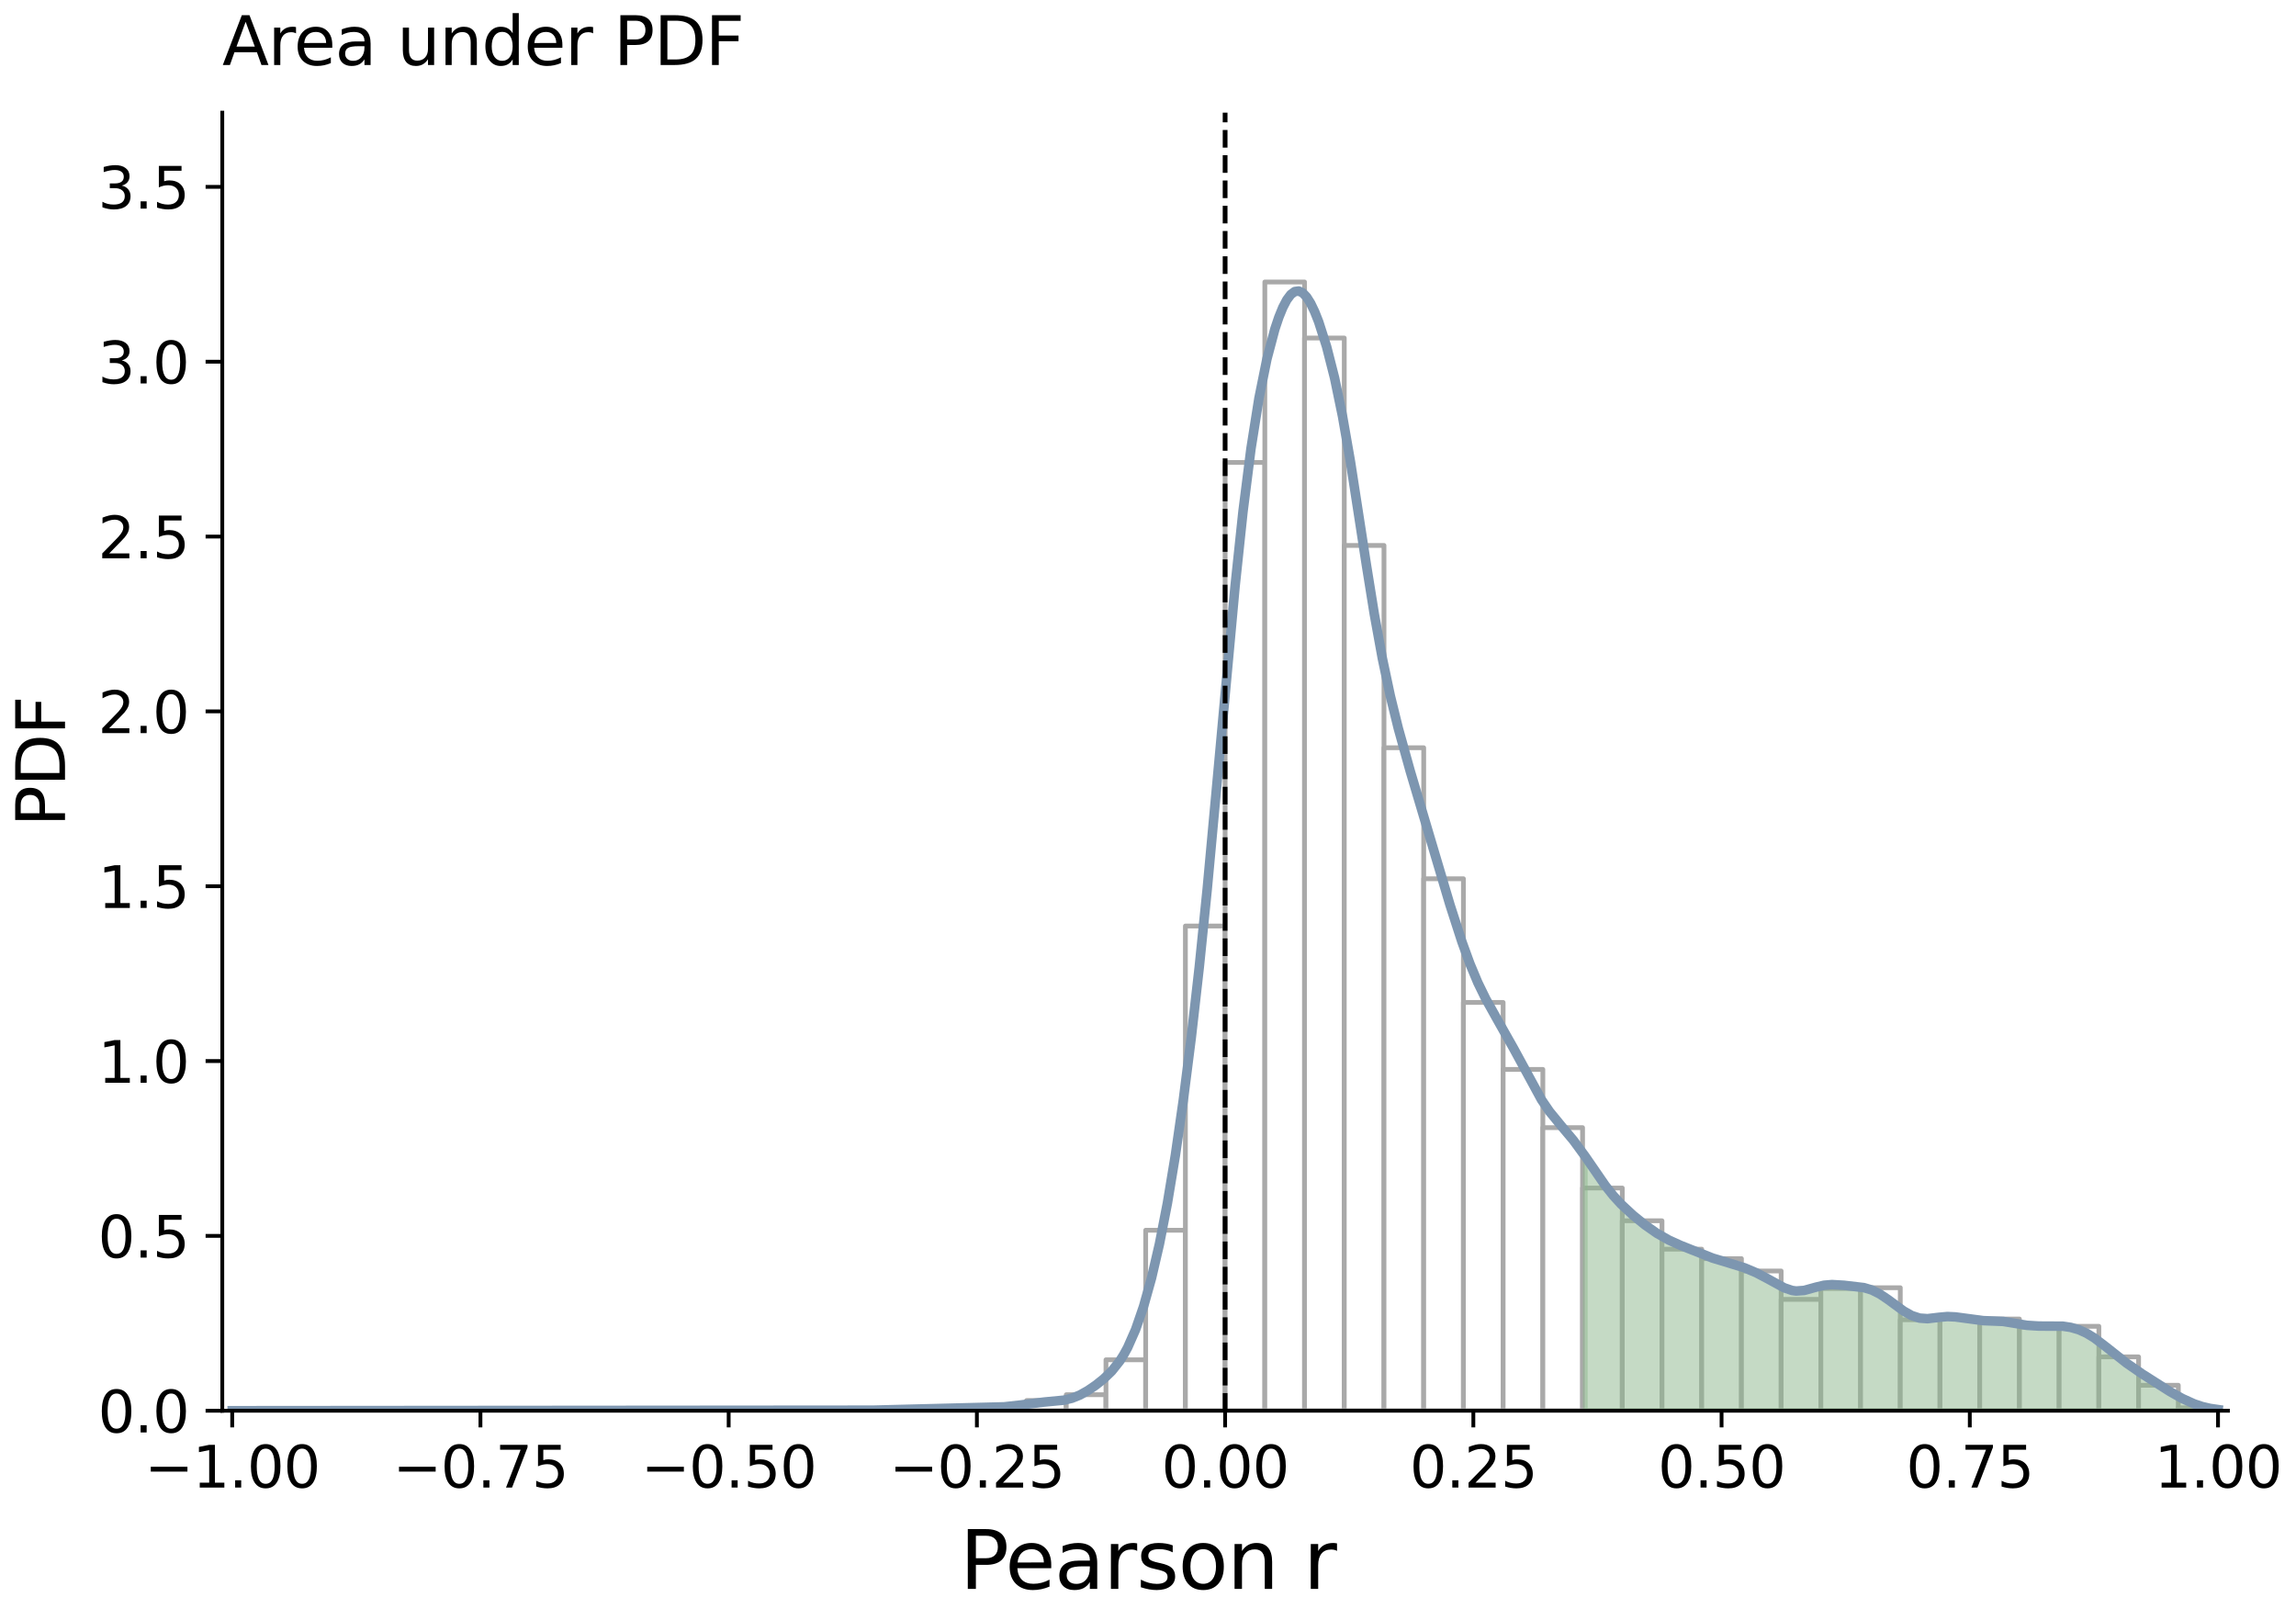 <?xml version="1.0" encoding="utf-8" standalone="no"?>
<!DOCTYPE svg PUBLIC "-//W3C//DTD SVG 1.1//EN"
  "http://www.w3.org/Graphics/SVG/1.1/DTD/svg11.dtd">
<svg xmlns:xlink="http://www.w3.org/1999/xlink" width="481.68pt" height="339.84pt" viewBox="0 0 481.68 339.84" xmlns="http://www.w3.org/2000/svg" version="1.1">
 <defs>
  <style type="text/css">*{stroke-linejoin: round; stroke-linecap: butt}</style>
 </defs>
 <g id="figure_1">
  <g id="patch_1">
   <path d="M 0 339.84 
L 481.68 339.84 
L 481.68 0 
L 0 0 
z
" style="fill: #ffffff"/>
  </g>
  <g id="axes_1">
   <g id="patch_2">
    <path d="M 46.633 295.966 
L 467.403 295.966 
L 467.403 23.638 
L 46.633 23.638 
z
" style="fill: #ffffff"/>
   </g>
   <g id="patch_3">
    <path d="M 48.716 295.966 
L 57.048 295.966 
L 57.048 295.966 
L 48.716 295.966 
z
" clip-path="url(#p0f94edc361)" style="fill: #ffffff; stroke: #a9a9a9; stroke-linejoin: miter"/>
   </g>
   <g id="patch_4">
    <path d="M 57.048 295.966 
L 65.381 295.966 
L 65.381 295.966 
L 57.048 295.966 
z
" clip-path="url(#p0f94edc361)" style="fill: #ffffff; stroke: #a9a9a9; stroke-linejoin: miter"/>
   </g>
   <g id="patch_5">
    <path d="M 65.381 295.966 
L 73.713 295.966 
L 73.713 295.966 
L 65.381 295.966 
z
" clip-path="url(#p0f94edc361)" style="fill: #ffffff; stroke: #a9a9a9; stroke-linejoin: miter"/>
   </g>
   <g id="patch_6">
    <path d="M 73.713 295.966 
L 82.045 295.966 
L 82.045 295.966 
L 73.713 295.966 
z
" clip-path="url(#p0f94edc361)" style="fill: #ffffff; stroke: #a9a9a9; stroke-linejoin: miter"/>
   </g>
   <g id="patch_7">
    <path d="M 82.045 295.966 
L 90.377 295.966 
L 90.377 295.966 
L 82.045 295.966 
z
" clip-path="url(#p0f94edc361)" style="fill: #ffffff; stroke: #a9a9a9; stroke-linejoin: miter"/>
   </g>
   <g id="patch_8">
    <path d="M 90.377 295.966 
L 98.709 295.966 
L 98.709 295.966 
L 90.377 295.966 
z
" clip-path="url(#p0f94edc361)" style="fill: #ffffff; stroke: #a9a9a9; stroke-linejoin: miter"/>
   </g>
   <g id="patch_9">
    <path d="M 98.709 295.966 
L 107.041 295.966 
L 107.041 295.966 
L 98.709 295.966 
z
" clip-path="url(#p0f94edc361)" style="fill: #ffffff; stroke: #a9a9a9; stroke-linejoin: miter"/>
   </g>
   <g id="patch_10">
    <path d="M 107.041 295.966 
L 115.373 295.966 
L 115.373 295.966 
L 107.041 295.966 
z
" clip-path="url(#p0f94edc361)" style="fill: #ffffff; stroke: #a9a9a9; stroke-linejoin: miter"/>
   </g>
   <g id="patch_11">
    <path d="M 115.373 295.966 
L 123.705 295.966 
L 123.705 295.966 
L 115.373 295.966 
z
" clip-path="url(#p0f94edc361)" style="fill: #ffffff; stroke: #a9a9a9; stroke-linejoin: miter"/>
   </g>
   <g id="patch_12">
    <path d="M 123.705 295.966 
L 132.037 295.966 
L 132.037 295.966 
L 123.705 295.966 
z
" clip-path="url(#p0f94edc361)" style="fill: #ffffff; stroke: #a9a9a9; stroke-linejoin: miter"/>
   </g>
   <g id="patch_13">
    <path d="M 132.037 295.966 
L 140.369 295.966 
L 140.369 295.966 
L 132.037 295.966 
z
" clip-path="url(#p0f94edc361)" style="fill: #ffffff; stroke: #a9a9a9; stroke-linejoin: miter"/>
   </g>
   <g id="patch_14">
    <path d="M 140.369 295.966 
L 148.701 295.966 
L 148.701 295.966 
L 140.369 295.966 
z
" clip-path="url(#p0f94edc361)" style="fill: #ffffff; stroke: #a9a9a9; stroke-linejoin: miter"/>
   </g>
   <g id="patch_15">
    <path d="M 148.701 295.966 
L 157.033 295.966 
L 157.033 295.966 
L 148.701 295.966 
z
" clip-path="url(#p0f94edc361)" style="fill: #ffffff; stroke: #a9a9a9; stroke-linejoin: miter"/>
   </g>
   <g id="patch_16">
    <path d="M 157.033 295.966 
L 165.366 295.966 
L 165.366 295.966 
L 157.033 295.966 
z
" clip-path="url(#p0f94edc361)" style="fill: #ffffff; stroke: #a9a9a9; stroke-linejoin: miter"/>
   </g>
   <g id="patch_17">
    <path d="M 165.366 295.966 
L 173.698 295.966 
L 173.698 295.966 
L 165.366 295.966 
z
" clip-path="url(#p0f94edc361)" style="fill: #ffffff; stroke: #a9a9a9; stroke-linejoin: miter"/>
   </g>
   <g id="patch_18">
    <path d="M 173.698 295.966 
L 182.03 295.966 
L 182.03 295.966 
L 173.698 295.966 
z
" clip-path="url(#p0f94edc361)" style="fill: #ffffff; stroke: #a9a9a9; stroke-linejoin: miter"/>
   </g>
   <g id="patch_19">
    <path d="M 182.03 295.966 
L 190.362 295.966 
L 190.362 295.814 
L 182.03 295.814 
z
" clip-path="url(#p0f94edc361)" style="fill: #ffffff; stroke: #a9a9a9; stroke-linejoin: miter"/>
   </g>
   <g id="patch_20">
    <path d="M 190.362 295.966 
L 198.694 295.966 
L 198.694 295.508 
L 190.362 295.508 
z
" clip-path="url(#p0f94edc361)" style="fill: #ffffff; stroke: #a9a9a9; stroke-linejoin: miter"/>
   </g>
   <g id="patch_21">
    <path d="M 198.694 295.966 
L 207.026 295.966 
L 207.026 295.356 
L 198.694 295.356 
z
" clip-path="url(#p0f94edc361)" style="fill: #ffffff; stroke: #a9a9a9; stroke-linejoin: miter"/>
   </g>
   <g id="patch_22">
    <path d="M 207.026 295.966 
L 215.358 295.966 
L 215.358 295.356 
L 207.026 295.356 
z
" clip-path="url(#p0f94edc361)" style="fill: #ffffff; stroke: #a9a9a9; stroke-linejoin: miter"/>
   </g>
   <g id="patch_23">
    <path d="M 215.358 295.966 
L 223.69 295.966 
L 223.69 293.829 
L 215.358 293.829 
z
" clip-path="url(#p0f94edc361)" style="fill: #ffffff; stroke: #a9a9a9; stroke-linejoin: miter"/>
   </g>
   <g id="patch_24">
    <path d="M 223.69 295.966 
L 232.022 295.966 
L 232.022 292.607 
L 223.69 292.607 
z
" clip-path="url(#p0f94edc361)" style="fill: #ffffff; stroke: #a9a9a9; stroke-linejoin: miter"/>
   </g>
   <g id="patch_25">
    <path d="M 232.022 295.966 
L 240.354 295.966 
L 240.354 285.279 
L 232.022 285.279 
z
" clip-path="url(#p0f94edc361)" style="fill: #ffffff; stroke: #a9a9a9; stroke-linejoin: miter"/>
   </g>
   <g id="patch_26">
    <path d="M 240.354 295.966 
L 248.686 295.966 
L 248.686 258.102 
L 240.354 258.102 
z
" clip-path="url(#p0f94edc361)" style="fill: #ffffff; stroke: #a9a9a9; stroke-linejoin: miter"/>
   </g>
   <g id="patch_27">
    <path d="M 248.686 295.966 
L 257.018 295.966 
L 257.018 194.281 
L 248.686 194.281 
z
" clip-path="url(#p0f94edc361)" style="fill: #ffffff; stroke: #a9a9a9; stroke-linejoin: miter"/>
   </g>
   <g id="patch_28">
    <path d="M 257.018 295.966 
L 265.35 295.966 
L 265.35 97.024 
L 257.018 97.024 
z
" clip-path="url(#p0f94edc361)" style="fill: #ffffff; stroke: #a9a9a9; stroke-linejoin: miter"/>
   </g>
   <g id="patch_29">
    <path d="M 265.35 295.966 
L 273.683 295.966 
L 273.683 59.159 
L 265.35 59.159 
z
" clip-path="url(#p0f94edc361)" style="fill: #ffffff; stroke: #a9a9a9; stroke-linejoin: miter"/>
   </g>
   <g id="patch_30">
    <path d="M 273.683 295.966 
L 282.015 295.966 
L 282.015 70.916 
L 273.683 70.916 
z
" clip-path="url(#p0f94edc361)" style="fill: #ffffff; stroke: #a9a9a9; stroke-linejoin: miter"/>
   </g>
   <g id="patch_31">
    <path d="M 282.015 295.966 
L 290.347 295.966 
L 290.347 114.429 
L 282.015 114.429 
z
" clip-path="url(#p0f94edc361)" style="fill: #ffffff; stroke: #a9a9a9; stroke-linejoin: miter"/>
   </g>
   <g id="patch_32">
    <path d="M 290.347 295.966 
L 298.679 295.966 
L 298.679 156.875 
L 290.347 156.875 
z
" clip-path="url(#p0f94edc361)" style="fill: #ffffff; stroke: #a9a9a9; stroke-linejoin: miter"/>
   </g>
   <g id="patch_33">
    <path d="M 298.679 295.966 
L 307.011 295.966 
L 307.011 184.357 
L 298.679 184.357 
z
" clip-path="url(#p0f94edc361)" style="fill: #ffffff; stroke: #a9a9a9; stroke-linejoin: miter"/>
   </g>
   <g id="patch_34">
    <path d="M 307.011 295.966 
L 315.343 295.966 
L 315.343 210.313 
L 307.011 210.313 
z
" clip-path="url(#p0f94edc361)" style="fill: #ffffff; stroke: #a9a9a9; stroke-linejoin: miter"/>
   </g>
   <g id="patch_35">
    <path d="M 315.343 295.966 
L 323.675 295.966 
L 323.675 224.359 
L 315.343 224.359 
z
" clip-path="url(#p0f94edc361)" style="fill: #ffffff; stroke: #a9a9a9; stroke-linejoin: miter"/>
   </g>
   <g id="patch_36">
    <path d="M 323.675 295.966 
L 332.007 295.966 
L 332.007 236.574 
L 323.675 236.574 
z
" clip-path="url(#p0f94edc361)" style="fill: #ffffff; stroke: #a9a9a9; stroke-linejoin: miter"/>
   </g>
   <g id="patch_37">
    <path d="M 332.007 295.966 
L 340.339 295.966 
L 340.339 249.246 
L 332.007 249.246 
z
" clip-path="url(#p0f94edc361)" style="fill: #ffffff; stroke: #a9a9a9; stroke-linejoin: miter"/>
   </g>
   <g id="patch_38">
    <path d="M 340.339 295.966 
L 348.671 295.966 
L 348.671 256.117 
L 340.339 256.117 
z
" clip-path="url(#p0f94edc361)" style="fill: #ffffff; stroke: #a9a9a9; stroke-linejoin: miter"/>
   </g>
   <g id="patch_39">
    <path d="M 348.671 295.966 
L 357.003 295.966 
L 357.003 262.071 
L 348.671 262.071 
z
" clip-path="url(#p0f94edc361)" style="fill: #ffffff; stroke: #a9a9a9; stroke-linejoin: miter"/>
   </g>
   <g id="patch_40">
    <path d="M 357.003 295.966 
L 365.335 295.966 
L 365.335 264.056 
L 357.003 264.056 
z
" clip-path="url(#p0f94edc361)" style="fill: #ffffff; stroke: #a9a9a9; stroke-linejoin: miter"/>
   </g>
   <g id="patch_41">
    <path d="M 365.335 295.966 
L 373.668 295.966 
L 373.668 266.652 
L 365.335 266.652 
z
" clip-path="url(#p0f94edc361)" style="fill: #ffffff; stroke: #a9a9a9; stroke-linejoin: miter"/>
   </g>
   <g id="patch_42">
    <path d="M 373.668 295.966 
L 382 295.966 
L 382 272.606 
L 373.668 272.606 
z
" clip-path="url(#p0f94edc361)" style="fill: #ffffff; stroke: #a9a9a9; stroke-linejoin: miter"/>
   </g>
   <g id="patch_43">
    <path d="M 382 295.966 
L 390.332 295.966 
L 390.332 270.316 
L 382 270.316 
z
" clip-path="url(#p0f94edc361)" style="fill: #ffffff; stroke: #a9a9a9; stroke-linejoin: miter"/>
   </g>
   <g id="patch_44">
    <path d="M 390.332 295.966 
L 398.664 295.966 
L 398.664 270.163 
L 390.332 270.163 
z
" clip-path="url(#p0f94edc361)" style="fill: #ffffff; stroke: #a9a9a9; stroke-linejoin: miter"/>
   </g>
   <g id="patch_45">
    <path d="M 398.664 295.966 
L 406.996 295.966 
L 406.996 276.881 
L 398.664 276.881 
z
" clip-path="url(#p0f94edc361)" style="fill: #ffffff; stroke: #a9a9a9; stroke-linejoin: miter"/>
   </g>
   <g id="patch_46">
    <path d="M 406.996 295.966 
L 415.328 295.966 
L 415.328 276.576 
L 406.996 276.576 
z
" clip-path="url(#p0f94edc361)" style="fill: #ffffff; stroke: #a9a9a9; stroke-linejoin: miter"/>
   </g>
   <g id="patch_47">
    <path d="M 415.328 295.966 
L 423.66 295.966 
L 423.66 276.729 
L 415.328 276.729 
z
" clip-path="url(#p0f94edc361)" style="fill: #ffffff; stroke: #a9a9a9; stroke-linejoin: miter"/>
   </g>
   <g id="patch_48">
    <path d="M 423.66 295.966 
L 431.992 295.966 
L 431.992 278.408 
L 423.66 278.408 
z
" clip-path="url(#p0f94edc361)" style="fill: #ffffff; stroke: #a9a9a9; stroke-linejoin: miter"/>
   </g>
   <g id="patch_49">
    <path d="M 431.992 295.966 
L 440.324 295.966 
L 440.324 278.255 
L 431.992 278.255 
z
" clip-path="url(#p0f94edc361)" style="fill: #ffffff; stroke: #a9a9a9; stroke-linejoin: miter"/>
   </g>
   <g id="patch_50">
    <path d="M 440.324 295.966 
L 448.656 295.966 
L 448.656 284.668 
L 440.324 284.668 
z
" clip-path="url(#p0f94edc361)" style="fill: #ffffff; stroke: #a9a9a9; stroke-linejoin: miter"/>
   </g>
   <g id="patch_51">
    <path d="M 448.656 295.966 
L 456.988 295.966 
L 456.988 290.622 
L 448.656 290.622 
z
" clip-path="url(#p0f94edc361)" style="fill: #ffffff; stroke: #a9a9a9; stroke-linejoin: miter"/>
   </g>
   <g id="patch_52">
    <path d="M 456.988 295.966 
L 465.32 295.966 
L 465.32 295.356 
L 456.988 295.356 
z
" clip-path="url(#p0f94edc361)" style="fill: #ffffff; stroke: #a9a9a9; stroke-linejoin: miter"/>
   </g>
   <g id="PolyCollection_1">
    <defs>
     <path id="m43c617d54e" d="M 332.575 -97.206 
L 332.575 -43.874 
L 333.41 -43.874 
L 334.245 -43.874 
L 335.079 -43.874 
L 335.914 -43.874 
L 336.749 -43.874 
L 337.584 -43.874 
L 338.419 -43.874 
L 339.254 -43.874 
L 340.089 -43.874 
L 340.924 -43.874 
L 341.758 -43.874 
L 342.593 -43.874 
L 343.428 -43.874 
L 344.263 -43.874 
L 345.098 -43.874 
L 345.933 -43.874 
L 346.768 -43.874 
L 347.603 -43.874 
L 348.437 -43.874 
L 349.272 -43.874 
L 350.107 -43.874 
L 350.942 -43.874 
L 351.777 -43.874 
L 352.612 -43.874 
L 353.447 -43.874 
L 354.282 -43.874 
L 355.117 -43.874 
L 355.951 -43.874 
L 356.786 -43.874 
L 357.621 -43.874 
L 358.456 -43.874 
L 359.291 -43.874 
L 360.126 -43.874 
L 360.961 -43.874 
L 361.796 -43.874 
L 362.63 -43.874 
L 363.465 -43.874 
L 364.3 -43.874 
L 365.135 -43.874 
L 365.97 -43.874 
L 366.805 -43.874 
L 367.64 -43.874 
L 368.475 -43.874 
L 369.309 -43.874 
L 370.144 -43.874 
L 370.979 -43.874 
L 371.814 -43.874 
L 372.649 -43.874 
L 373.484 -43.874 
L 374.319 -43.874 
L 375.154 -43.874 
L 375.988 -43.874 
L 376.823 -43.874 
L 377.658 -43.874 
L 378.493 -43.874 
L 379.328 -43.874 
L 380.163 -43.874 
L 380.998 -43.874 
L 381.833 -43.874 
L 382.667 -43.874 
L 383.502 -43.874 
L 384.337 -43.874 
L 385.172 -43.874 
L 386.007 -43.874 
L 386.842 -43.874 
L 387.677 -43.874 
L 388.512 -43.874 
L 389.347 -43.874 
L 390.181 -43.874 
L 391.016 -43.874 
L 391.851 -43.874 
L 392.686 -43.874 
L 393.521 -43.874 
L 394.356 -43.874 
L 395.191 -43.874 
L 396.026 -43.874 
L 396.86 -43.874 
L 397.695 -43.874 
L 398.53 -43.874 
L 399.365 -43.874 
L 400.2 -43.874 
L 401.035 -43.874 
L 401.87 -43.874 
L 402.705 -43.874 
L 403.539 -43.874 
L 404.374 -43.874 
L 405.209 -43.874 
L 406.044 -43.874 
L 406.879 -43.874 
L 407.714 -43.874 
L 408.549 -43.874 
L 409.384 -43.874 
L 410.218 -43.874 
L 411.053 -43.874 
L 411.888 -43.874 
L 412.723 -43.874 
L 413.558 -43.874 
L 414.393 -43.874 
L 415.228 -43.874 
L 416.063 -43.874 
L 416.897 -43.874 
L 417.732 -43.874 
L 418.567 -43.874 
L 419.402 -43.874 
L 420.237 -43.874 
L 421.072 -43.874 
L 421.907 -43.874 
L 422.742 -43.874 
L 423.576 -43.874 
L 424.411 -43.874 
L 425.246 -43.874 
L 426.081 -43.874 
L 426.916 -43.874 
L 427.751 -43.874 
L 428.586 -43.874 
L 429.421 -43.874 
L 430.256 -43.874 
L 431.09 -43.874 
L 431.925 -43.874 
L 432.76 -43.874 
L 433.595 -43.874 
L 434.43 -43.874 
L 435.265 -43.874 
L 436.1 -43.874 
L 436.935 -43.874 
L 437.769 -43.874 
L 438.604 -43.874 
L 439.439 -43.874 
L 440.274 -43.874 
L 441.109 -43.874 
L 441.944 -43.874 
L 442.779 -43.874 
L 443.614 -43.874 
L 444.448 -43.874 
L 445.283 -43.874 
L 446.118 -43.874 
L 446.953 -43.874 
L 447.788 -43.874 
L 448.623 -43.874 
L 449.458 -43.874 
L 450.293 -43.874 
L 451.127 -43.874 
L 451.962 -43.874 
L 452.797 -43.874 
L 453.632 -43.874 
L 454.467 -43.874 
L 455.302 -43.874 
L 456.137 -43.874 
L 456.972 -43.874 
L 457.806 -43.874 
L 458.641 -43.874 
L 459.476 -43.874 
L 460.311 -43.874 
L 461.146 -43.874 
L 461.981 -43.874 
L 462.816 -43.874 
L 463.651 -43.874 
L 464.486 -43.874 
L 465.32 -43.874 
L 465.32 -44.116 
L 465.32 -44.116 
L 464.486 -44.222 
L 463.651 -44.361 
L 462.816 -44.537 
L 461.981 -44.752 
L 461.146 -45.01 
L 460.311 -45.31 
L 459.476 -45.652 
L 458.641 -46.032 
L 457.806 -46.446 
L 456.972 -46.89 
L 456.137 -47.359 
L 455.302 -47.849 
L 454.467 -48.354 
L 453.632 -48.872 
L 452.797 -49.398 
L 451.962 -49.932 
L 451.127 -50.471 
L 450.293 -51.014 
L 449.458 -51.563 
L 448.623 -52.119 
L 447.788 -52.685 
L 446.953 -53.267 
L 446.118 -53.868 
L 445.283 -54.491 
L 444.448 -55.138 
L 443.614 -55.807 
L 442.779 -56.489 
L 441.944 -57.174 
L 441.109 -57.846 
L 440.274 -58.491 
L 439.439 -59.092 
L 438.604 -59.637 
L 437.769 -60.118 
L 436.935 -60.53 
L 436.1 -60.871 
L 435.265 -61.145 
L 434.43 -61.355 
L 433.595 -61.507 
L 432.76 -61.607 
L 431.925 -61.662 
L 431.09 -61.682 
L 430.256 -61.676 
L 429.421 -61.657 
L 428.586 -61.639 
L 427.751 -61.633 
L 426.916 -61.652 
L 426.081 -61.703 
L 425.246 -61.788 
L 424.411 -61.906 
L 423.576 -62.049 
L 422.742 -62.204 
L 421.907 -62.358 
L 421.072 -62.496 
L 420.237 -62.608 
L 419.402 -62.686 
L 418.567 -62.731 
L 417.732 -62.752 
L 416.897 -62.76 
L 416.063 -62.774 
L 415.228 -62.81 
L 414.393 -62.88 
L 413.558 -62.987 
L 412.723 -63.125 
L 411.888 -63.281 
L 411.053 -63.43 
L 410.218 -63.551 
L 409.384 -63.622 
L 408.549 -63.631 
L 407.714 -63.579 
L 406.879 -63.48 
L 406.044 -63.359 
L 405.209 -63.249 
L 404.374 -63.184 
L 403.539 -63.195 
L 402.705 -63.304 
L 401.87 -63.523 
L 401.035 -63.851 
L 400.2 -64.281 
L 399.365 -64.796 
L 398.53 -65.374 
L 397.695 -65.992 
L 396.86 -66.625 
L 396.026 -67.247 
L 395.191 -67.836 
L 394.356 -68.368 
L 393.521 -68.827 
L 392.686 -69.201 
L 391.851 -69.49 
L 391.016 -69.7 
L 390.181 -69.848 
L 389.347 -69.954 
L 388.512 -70.037 
L 387.677 -70.114 
L 386.842 -70.191 
L 386.007 -70.264 
L 385.172 -70.319 
L 384.337 -70.337 
L 383.502 -70.301 
L 382.667 -70.198 
L 381.833 -70.027 
L 380.998 -69.803 
L 380.163 -69.551 
L 379.328 -69.307 
L 378.493 -69.11 
L 377.658 -68.994 
L 376.823 -68.986 
L 375.988 -69.097 
L 375.154 -69.326 
L 374.319 -69.656 
L 373.484 -70.063 
L 372.649 -70.521 
L 371.814 -71.001 
L 370.979 -71.482 
L 370.144 -71.949 
L 369.309 -72.391 
L 368.475 -72.805 
L 367.64 -73.188 
L 366.805 -73.539 
L 365.97 -73.86 
L 365.135 -74.15 
L 364.3 -74.414 
L 363.465 -74.658 
L 362.63 -74.889 
L 361.796 -75.119 
L 360.961 -75.359 
L 360.126 -75.616 
L 359.291 -75.896 
L 358.456 -76.199 
L 357.621 -76.52 
L 356.786 -76.853 
L 355.951 -77.191 
L 355.117 -77.529 
L 354.282 -77.865 
L 353.447 -78.201 
L 352.612 -78.543 
L 351.777 -78.898 
L 350.942 -79.273 
L 350.107 -79.677 
L 349.272 -80.114 
L 348.437 -80.587 
L 347.603 -81.098 
L 346.768 -81.648 
L 345.933 -82.233 
L 345.098 -82.851 
L 344.263 -83.5 
L 343.428 -84.177 
L 342.593 -84.883 
L 341.758 -85.619 
L 340.924 -86.393 
L 340.089 -87.213 
L 339.254 -88.091 
L 338.419 -89.036 
L 337.584 -90.053 
L 336.749 -91.143 
L 335.914 -92.297 
L 335.079 -93.502 
L 334.245 -94.737 
L 333.41 -95.979 
L 332.575 -97.206 
z
" style="stroke: #8cb78d; stroke-opacity: 0.5"/>
    </defs>
    <g clip-path="url(#p0f94edc361)">
     <use xlink:href="#m43c617d54e" x="0" y="339.84" style="fill: #8cb78d; fill-opacity: 0.5; stroke: #8cb78d; stroke-opacity: 0.5"/>
    </g>
   </g>
   <g id="matplotlib.axis_1">
    <g id="xtick_1">
     <g id="line2d_1">
      <defs>
       <path id="m394dda7b11" d="M 0 0 
L 0 3.5 
" style="stroke: #000000; stroke-width: 0.8"/>
      </defs>
      <g>
       <use xlink:href="#m394dda7b11" x="48.716" y="295.966" style="stroke: #000000; stroke-width: 0.8"/>
      </g>
     </g>
     <g id="text_1">
      <!-- −1.00 -->
      <g transform="translate(30.329 312.084) scale(0.12 -0.12)">
       <defs>
        <path id="DejaVuSans-2212" d="M 678 2272 
L 4684 2272 
L 4684 1741 
L 678 1741 
L 678 2272 
z
" transform="scale(0.016)"/>
        <path id="DejaVuSans-31" d="M 794 531 
L 1825 531 
L 1825 4091 
L 703 3866 
L 703 4441 
L 1819 4666 
L 2450 4666 
L 2450 531 
L 3481 531 
L 3481 0 
L 794 0 
L 794 531 
z
" transform="scale(0.016)"/>
        <path id="DejaVuSans-2e" d="M 684 794 
L 1344 794 
L 1344 0 
L 684 0 
L 684 794 
z
" transform="scale(0.016)"/>
        <path id="DejaVuSans-30" d="M 2034 4250 
Q 1547 4250 1301 3770 
Q 1056 3291 1056 2328 
Q 1056 1369 1301 889 
Q 1547 409 2034 409 
Q 2525 409 2770 889 
Q 3016 1369 3016 2328 
Q 3016 3291 2770 3770 
Q 2525 4250 2034 4250 
z
M 2034 4750 
Q 2819 4750 3233 4129 
Q 3647 3509 3647 2328 
Q 3647 1150 3233 529 
Q 2819 -91 2034 -91 
Q 1250 -91 836 529 
Q 422 1150 422 2328 
Q 422 3509 836 4129 
Q 1250 4750 2034 4750 
z
" transform="scale(0.016)"/>
       </defs>
       <use xlink:href="#DejaVuSans-2212"/>
       <use xlink:href="#DejaVuSans-31" x="83.789"/>
       <use xlink:href="#DejaVuSans-2e" x="147.412"/>
       <use xlink:href="#DejaVuSans-30" x="179.199"/>
       <use xlink:href="#DejaVuSans-30" x="242.822"/>
      </g>
     </g>
    </g>
    <g id="xtick_2">
     <g id="line2d_2">
      <g>
       <use xlink:href="#m394dda7b11" x="100.792" y="295.966" style="stroke: #000000; stroke-width: 0.8"/>
      </g>
     </g>
     <g id="text_2">
      <!-- −0.75 -->
      <g transform="translate(82.405 312.084) scale(0.12 -0.12)">
       <defs>
        <path id="DejaVuSans-37" d="M 525 4666 
L 3525 4666 
L 3525 4397 
L 1831 0 
L 1172 0 
L 2766 4134 
L 525 4134 
L 525 4666 
z
" transform="scale(0.016)"/>
        <path id="DejaVuSans-35" d="M 691 4666 
L 3169 4666 
L 3169 4134 
L 1269 4134 
L 1269 2991 
Q 1406 3038 1543 3061 
Q 1681 3084 1819 3084 
Q 2600 3084 3056 2656 
Q 3513 2228 3513 1497 
Q 3513 744 3044 326 
Q 2575 -91 1722 -91 
Q 1428 -91 1123 -41 
Q 819 9 494 109 
L 494 744 
Q 775 591 1075 516 
Q 1375 441 1709 441 
Q 2250 441 2565 725 
Q 2881 1009 2881 1497 
Q 2881 1984 2565 2268 
Q 2250 2553 1709 2553 
Q 1456 2553 1204 2497 
Q 953 2441 691 2322 
L 691 4666 
z
" transform="scale(0.016)"/>
       </defs>
       <use xlink:href="#DejaVuSans-2212"/>
       <use xlink:href="#DejaVuSans-30" x="83.789"/>
       <use xlink:href="#DejaVuSans-2e" x="147.412"/>
       <use xlink:href="#DejaVuSans-37" x="179.199"/>
       <use xlink:href="#DejaVuSans-35" x="242.822"/>
      </g>
     </g>
    </g>
    <g id="xtick_3">
     <g id="line2d_3">
      <g>
       <use xlink:href="#m394dda7b11" x="152.867" y="295.966" style="stroke: #000000; stroke-width: 0.8"/>
      </g>
     </g>
     <g id="text_3">
      <!-- −0.50 -->
      <g transform="translate(134.48 312.084) scale(0.12 -0.12)">
       <use xlink:href="#DejaVuSans-2212"/>
       <use xlink:href="#DejaVuSans-30" x="83.789"/>
       <use xlink:href="#DejaVuSans-2e" x="147.412"/>
       <use xlink:href="#DejaVuSans-35" x="179.199"/>
       <use xlink:href="#DejaVuSans-30" x="242.822"/>
      </g>
     </g>
    </g>
    <g id="xtick_4">
     <g id="line2d_4">
      <g>
       <use xlink:href="#m394dda7b11" x="204.943" y="295.966" style="stroke: #000000; stroke-width: 0.8"/>
      </g>
     </g>
     <g id="text_4">
      <!-- −0.25 -->
      <g transform="translate(186.556 312.084) scale(0.12 -0.12)">
       <defs>
        <path id="DejaVuSans-32" d="M 1228 531 
L 3431 531 
L 3431 0 
L 469 0 
L 469 531 
Q 828 903 1448 1529 
Q 2069 2156 2228 2338 
Q 2531 2678 2651 2914 
Q 2772 3150 2772 3378 
Q 2772 3750 2511 3984 
Q 2250 4219 1831 4219 
Q 1534 4219 1204 4116 
Q 875 4013 500 3803 
L 500 4441 
Q 881 4594 1212 4672 
Q 1544 4750 1819 4750 
Q 2544 4750 2975 4387 
Q 3406 4025 3406 3419 
Q 3406 3131 3298 2873 
Q 3191 2616 2906 2266 
Q 2828 2175 2409 1742 
Q 1991 1309 1228 531 
z
" transform="scale(0.016)"/>
       </defs>
       <use xlink:href="#DejaVuSans-2212"/>
       <use xlink:href="#DejaVuSans-30" x="83.789"/>
       <use xlink:href="#DejaVuSans-2e" x="147.412"/>
       <use xlink:href="#DejaVuSans-32" x="179.199"/>
       <use xlink:href="#DejaVuSans-35" x="242.822"/>
      </g>
     </g>
    </g>
    <g id="xtick_5">
     <g id="line2d_5">
      <g>
       <use xlink:href="#m394dda7b11" x="257.018" y="295.966" style="stroke: #000000; stroke-width: 0.8"/>
      </g>
     </g>
     <g id="text_5">
      <!-- 0.00 -->
      <g transform="translate(243.659 312.084) scale(0.12 -0.12)">
       <use xlink:href="#DejaVuSans-30"/>
       <use xlink:href="#DejaVuSans-2e" x="63.623"/>
       <use xlink:href="#DejaVuSans-30" x="95.41"/>
       <use xlink:href="#DejaVuSans-30" x="159.033"/>
      </g>
     </g>
    </g>
    <g id="xtick_6">
     <g id="line2d_6">
      <g>
       <use xlink:href="#m394dda7b11" x="309.094" y="295.966" style="stroke: #000000; stroke-width: 0.8"/>
      </g>
     </g>
     <g id="text_6">
      <!-- 0.25 -->
      <g transform="translate(295.735 312.084) scale(0.12 -0.12)">
       <use xlink:href="#DejaVuSans-30"/>
       <use xlink:href="#DejaVuSans-2e" x="63.623"/>
       <use xlink:href="#DejaVuSans-32" x="95.41"/>
       <use xlink:href="#DejaVuSans-35" x="159.033"/>
      </g>
     </g>
    </g>
    <g id="xtick_7">
     <g id="line2d_7">
      <g>
       <use xlink:href="#m394dda7b11" x="361.169" y="295.966" style="stroke: #000000; stroke-width: 0.8"/>
      </g>
     </g>
     <g id="text_7">
      <!-- 0.50 -->
      <g transform="translate(347.81 312.084) scale(0.12 -0.12)">
       <use xlink:href="#DejaVuSans-30"/>
       <use xlink:href="#DejaVuSans-2e" x="63.623"/>
       <use xlink:href="#DejaVuSans-35" x="95.41"/>
       <use xlink:href="#DejaVuSans-30" x="159.033"/>
      </g>
     </g>
    </g>
    <g id="xtick_8">
     <g id="line2d_8">
      <g>
       <use xlink:href="#m394dda7b11" x="413.245" y="295.966" style="stroke: #000000; stroke-width: 0.8"/>
      </g>
     </g>
     <g id="text_8">
      <!-- 0.75 -->
      <g transform="translate(399.886 312.084) scale(0.12 -0.12)">
       <use xlink:href="#DejaVuSans-30"/>
       <use xlink:href="#DejaVuSans-2e" x="63.623"/>
       <use xlink:href="#DejaVuSans-37" x="95.41"/>
       <use xlink:href="#DejaVuSans-35" x="159.033"/>
      </g>
     </g>
    </g>
    <g id="xtick_9">
     <g id="line2d_9">
      <g>
       <use xlink:href="#m394dda7b11" x="465.32" y="295.966" style="stroke: #000000; stroke-width: 0.8"/>
      </g>
     </g>
     <g id="text_9">
      <!-- 1.00 -->
      <g transform="translate(451.961 312.084) scale(0.12 -0.12)">
       <use xlink:href="#DejaVuSans-31"/>
       <use xlink:href="#DejaVuSans-2e" x="63.623"/>
       <use xlink:href="#DejaVuSans-30" x="95.41"/>
       <use xlink:href="#DejaVuSans-30" x="159.033"/>
      </g>
     </g>
    </g>
   </g>
   <g id="matplotlib.axis_2">
    <g id="ytick_1">
     <g id="line2d_10">
      <defs>
       <path id="m9126226278" d="M 0 0 
L -3.5 0 
" style="stroke: #000000; stroke-width: 0.8"/>
      </defs>
      <g>
       <use xlink:href="#m9126226278" x="46.633" y="295.966" style="stroke: #000000; stroke-width: 0.8"/>
      </g>
     </g>
     <g id="text_10">
      <!-- 0.0 -->
      <g transform="translate(20.55 300.525) scale(0.12 -0.12)">
       <use xlink:href="#DejaVuSans-30"/>
       <use xlink:href="#DejaVuSans-2e" x="63.623"/>
       <use xlink:href="#DejaVuSans-30" x="95.41"/>
      </g>
     </g>
    </g>
    <g id="ytick_2">
     <g id="line2d_11">
      <g>
       <use xlink:href="#m9126226278" x="46.633" y="259.286" style="stroke: #000000; stroke-width: 0.8"/>
      </g>
     </g>
     <g id="text_11">
      <!-- 0.5 -->
      <g transform="translate(20.55 263.845) scale(0.12 -0.12)">
       <use xlink:href="#DejaVuSans-30"/>
       <use xlink:href="#DejaVuSans-2e" x="63.623"/>
       <use xlink:href="#DejaVuSans-35" x="95.41"/>
      </g>
     </g>
    </g>
    <g id="ytick_3">
     <g id="line2d_12">
      <g>
       <use xlink:href="#m9126226278" x="46.633" y="222.606" style="stroke: #000000; stroke-width: 0.8"/>
      </g>
     </g>
     <g id="text_12">
      <!-- 1.0 -->
      <g transform="translate(20.55 227.166) scale(0.12 -0.12)">
       <use xlink:href="#DejaVuSans-31"/>
       <use xlink:href="#DejaVuSans-2e" x="63.623"/>
       <use xlink:href="#DejaVuSans-30" x="95.41"/>
      </g>
     </g>
    </g>
    <g id="ytick_4">
     <g id="line2d_13">
      <g>
       <use xlink:href="#m9126226278" x="46.633" y="185.927" style="stroke: #000000; stroke-width: 0.8"/>
      </g>
     </g>
     <g id="text_13">
      <!-- 1.5 -->
      <g transform="translate(20.55 190.486) scale(0.12 -0.12)">
       <use xlink:href="#DejaVuSans-31"/>
       <use xlink:href="#DejaVuSans-2e" x="63.623"/>
       <use xlink:href="#DejaVuSans-35" x="95.41"/>
      </g>
     </g>
    </g>
    <g id="ytick_5">
     <g id="line2d_14">
      <g>
       <use xlink:href="#m9126226278" x="46.633" y="149.247" style="stroke: #000000; stroke-width: 0.8"/>
      </g>
     </g>
     <g id="text_14">
      <!-- 2.0 -->
      <g transform="translate(20.55 153.806) scale(0.12 -0.12)">
       <use xlink:href="#DejaVuSans-32"/>
       <use xlink:href="#DejaVuSans-2e" x="63.623"/>
       <use xlink:href="#DejaVuSans-30" x="95.41"/>
      </g>
     </g>
    </g>
    <g id="ytick_6">
     <g id="line2d_15">
      <g>
       <use xlink:href="#m9126226278" x="46.633" y="112.567" style="stroke: #000000; stroke-width: 0.8"/>
      </g>
     </g>
     <g id="text_15">
      <!-- 2.5 -->
      <g transform="translate(20.55 117.126) scale(0.12 -0.12)">
       <use xlink:href="#DejaVuSans-32"/>
       <use xlink:href="#DejaVuSans-2e" x="63.623"/>
       <use xlink:href="#DejaVuSans-35" x="95.41"/>
      </g>
     </g>
    </g>
    <g id="ytick_7">
     <g id="line2d_16">
      <g>
       <use xlink:href="#m9126226278" x="46.633" y="75.887" style="stroke: #000000; stroke-width: 0.8"/>
      </g>
     </g>
     <g id="text_16">
      <!-- 3.0 -->
      <g transform="translate(20.55 80.446) scale(0.12 -0.12)">
       <defs>
        <path id="DejaVuSans-33" d="M 2597 2516 
Q 3050 2419 3304 2112 
Q 3559 1806 3559 1356 
Q 3559 666 3084 287 
Q 2609 -91 1734 -91 
Q 1441 -91 1130 -33 
Q 819 25 488 141 
L 488 750 
Q 750 597 1062 519 
Q 1375 441 1716 441 
Q 2309 441 2620 675 
Q 2931 909 2931 1356 
Q 2931 1769 2642 2001 
Q 2353 2234 1838 2234 
L 1294 2234 
L 1294 2753 
L 1863 2753 
Q 2328 2753 2575 2939 
Q 2822 3125 2822 3475 
Q 2822 3834 2567 4026 
Q 2313 4219 1838 4219 
Q 1578 4219 1281 4162 
Q 984 4106 628 3988 
L 628 4550 
Q 988 4650 1302 4700 
Q 1616 4750 1894 4750 
Q 2613 4750 3031 4423 
Q 3450 4097 3450 3541 
Q 3450 3153 3228 2886 
Q 3006 2619 2597 2516 
z
" transform="scale(0.016)"/>
       </defs>
       <use xlink:href="#DejaVuSans-33"/>
       <use xlink:href="#DejaVuSans-2e" x="63.623"/>
       <use xlink:href="#DejaVuSans-30" x="95.41"/>
      </g>
     </g>
    </g>
    <g id="ytick_8">
     <g id="line2d_17">
      <g>
       <use xlink:href="#m9126226278" x="46.633" y="39.207" style="stroke: #000000; stroke-width: 0.8"/>
      </g>
     </g>
     <g id="text_17">
      <!-- 3.5 -->
      <g transform="translate(20.55 43.766) scale(0.12 -0.12)">
       <use xlink:href="#DejaVuSans-33"/>
       <use xlink:href="#DejaVuSans-2e" x="63.623"/>
       <use xlink:href="#DejaVuSans-35" x="95.41"/>
      </g>
     </g>
    </g>
    <g id="text_18">
     <!-- PDF -->
     <g transform="translate(13.638 173.439) rotate(-90) scale(0.14 -0.14)">
      <defs>
       <path id="DejaVuSans-50" d="M 1259 4147 
L 1259 2394 
L 2053 2394 
Q 2494 2394 2734 2622 
Q 2975 2850 2975 3272 
Q 2975 3691 2734 3919 
Q 2494 4147 2053 4147 
L 1259 4147 
z
M 628 4666 
L 2053 4666 
Q 2838 4666 3239 4311 
Q 3641 3956 3641 3272 
Q 3641 2581 3239 2228 
Q 2838 1875 2053 1875 
L 1259 1875 
L 1259 0 
L 628 0 
L 628 4666 
z
" transform="scale(0.016)"/>
       <path id="DejaVuSans-44" d="M 1259 4147 
L 1259 519 
L 2022 519 
Q 2988 519 3436 956 
Q 3884 1394 3884 2338 
Q 3884 3275 3436 3711 
Q 2988 4147 2022 4147 
L 1259 4147 
z
M 628 4666 
L 1925 4666 
Q 3281 4666 3915 4102 
Q 4550 3538 4550 2338 
Q 4550 1131 3912 565 
Q 3275 0 1925 0 
L 628 0 
L 628 4666 
z
" transform="scale(0.016)"/>
       <path id="DejaVuSans-46" d="M 628 4666 
L 3309 4666 
L 3309 4134 
L 1259 4134 
L 1259 2759 
L 3109 2759 
L 3109 2228 
L 1259 2228 
L 1259 0 
L 628 0 
L 628 4666 
z
" transform="scale(0.016)"/>
      </defs>
      <use xlink:href="#DejaVuSans-50"/>
      <use xlink:href="#DejaVuSans-44" x="60.303"/>
      <use xlink:href="#DejaVuSans-46" x="137.305"/>
     </g>
    </g>
   </g>
   <g id="line2d_18">
    <path d="M 48.716 295.966 
L 183.132 295.855 
L 210.683 295.15 
L 214.022 294.778 
L 219.031 294.15 
L 223.206 293.75 
L 224.876 293.348 
L 226.545 292.678 
L 228.215 291.745 
L 229.885 290.602 
L 231.555 289.271 
L 233.224 287.661 
L 234.894 285.563 
L 235.729 284.251 
L 236.564 282.725 
L 238.234 278.946 
L 239.903 274.113 
L 241.573 268.153 
L 243.243 260.967 
L 244.913 252.411 
L 246.582 242.363 
L 248.252 230.775 
L 249.922 217.641 
L 251.592 202.91 
L 253.261 186.53 
L 255.766 159.401 
L 259.106 123.015 
L 260.775 107.272 
L 262.445 94.111 
L 264.115 83.57 
L 265.785 75.336 
L 267.454 69.042 
L 268.289 66.555 
L 269.124 64.505 
L 269.959 62.909 
L 270.794 61.789 
L 271.629 61.167 
L 272.464 61.054 
L 273.299 61.447 
L 274.133 62.326 
L 274.968 63.656 
L 275.803 65.395 
L 276.638 67.502 
L 278.308 72.721 
L 279.978 79.282 
L 281.647 87.331 
L 283.317 96.889 
L 286.657 118.523 
L 288.326 128.897 
L 289.996 138.085 
L 291.666 145.959 
L 293.336 152.753 
L 295.84 161.738 
L 304.189 189.82 
L 306.694 197.575 
L 308.363 202.165 
L 310.033 206.153 
L 311.703 209.571 
L 314.208 214.06 
L 317.547 219.973 
L 323.391 230.721 
L 325.061 233.179 
L 327.566 236.239 
L 330.07 239.217 
L 332.575 242.634 
L 336.749 248.697 
L 338.419 250.804 
L 340.089 252.627 
L 342.593 254.957 
L 345.098 256.989 
L 347.603 258.742 
L 350.107 260.163 
L 352.612 261.297 
L 359.291 263.944 
L 362.63 264.951 
L 365.97 265.98 
L 368.475 267.035 
L 370.979 268.358 
L 374.319 270.184 
L 375.988 270.743 
L 376.823 270.854 
L 378.493 270.73 
L 380.998 270.037 
L 382.667 269.642 
L 384.337 269.503 
L 386.842 269.649 
L 391.016 270.14 
L 392.686 270.639 
L 394.356 271.472 
L 396.026 272.593 
L 399.365 275.044 
L 401.035 275.989 
L 402.705 276.536 
L 404.374 276.656 
L 406.879 276.36 
L 408.549 276.209 
L 410.218 276.289 
L 416.063 277.066 
L 420.237 277.232 
L 422.742 277.636 
L 425.246 278.052 
L 427.751 278.207 
L 432.76 278.233 
L 434.43 278.485 
L 436.1 278.969 
L 437.769 279.722 
L 439.439 280.748 
L 441.944 282.666 
L 446.118 285.972 
L 449.458 288.277 
L 455.302 291.991 
L 457.806 293.394 
L 460.311 294.53 
L 461.981 295.088 
L 463.651 295.479 
L 465.32 295.724 
L 465.32 295.724 
" clip-path="url(#p0f94edc361)" style="fill: none; stroke: #7d96b0; stroke-width: 2; stroke-linecap: square"/>
   </g>
   <g id="line2d_19">
    <path d="M 257.018 295.966 
L 257.018 23.638 
" clip-path="url(#p0f94edc361)" style="fill: none; stroke-dasharray: 3.7,1.6; stroke-dashoffset: 0; stroke: #000000"/>
   </g>
   <g id="patch_53">
    <path d="M 46.633 295.966 
L 46.633 23.638 
" style="fill: none; stroke: #000000; stroke-width: 0.8; stroke-linejoin: miter; stroke-linecap: square"/>
   </g>
   <g id="patch_54">
    <path d="M 46.633 295.966 
L 467.403 295.966 
" style="fill: none; stroke: #000000; stroke-width: 0.8; stroke-linejoin: miter; stroke-linecap: square"/>
   </g>
   <g id="text_19">
    <!-- Area under PDF -->
    <g transform="translate(46.633 13.638) scale(0.14 -0.14)">
     <defs>
      <path id="DejaVuSans-41" d="M 2188 4044 
L 1331 1722 
L 3047 1722 
L 2188 4044 
z
M 1831 4666 
L 2547 4666 
L 4325 0 
L 3669 0 
L 3244 1197 
L 1141 1197 
L 716 0 
L 50 0 
L 1831 4666 
z
" transform="scale(0.016)"/>
      <path id="DejaVuSans-72" d="M 2631 2963 
Q 2534 3019 2420 3045 
Q 2306 3072 2169 3072 
Q 1681 3072 1420 2755 
Q 1159 2438 1159 1844 
L 1159 0 
L 581 0 
L 581 3500 
L 1159 3500 
L 1159 2956 
Q 1341 3275 1631 3429 
Q 1922 3584 2338 3584 
Q 2397 3584 2469 3576 
Q 2541 3569 2628 3553 
L 2631 2963 
z
" transform="scale(0.016)"/>
      <path id="DejaVuSans-65" d="M 3597 1894 
L 3597 1613 
L 953 1613 
Q 991 1019 1311 708 
Q 1631 397 2203 397 
Q 2534 397 2845 478 
Q 3156 559 3463 722 
L 3463 178 
Q 3153 47 2828 -22 
Q 2503 -91 2169 -91 
Q 1331 -91 842 396 
Q 353 884 353 1716 
Q 353 2575 817 3079 
Q 1281 3584 2069 3584 
Q 2775 3584 3186 3129 
Q 3597 2675 3597 1894 
z
M 3022 2063 
Q 3016 2534 2758 2815 
Q 2500 3097 2075 3097 
Q 1594 3097 1305 2825 
Q 1016 2553 972 2059 
L 3022 2063 
z
" transform="scale(0.016)"/>
      <path id="DejaVuSans-61" d="M 2194 1759 
Q 1497 1759 1228 1600 
Q 959 1441 959 1056 
Q 959 750 1161 570 
Q 1363 391 1709 391 
Q 2188 391 2477 730 
Q 2766 1069 2766 1631 
L 2766 1759 
L 2194 1759 
z
M 3341 1997 
L 3341 0 
L 2766 0 
L 2766 531 
Q 2569 213 2275 61 
Q 1981 -91 1556 -91 
Q 1019 -91 701 211 
Q 384 513 384 1019 
Q 384 1609 779 1909 
Q 1175 2209 1959 2209 
L 2766 2209 
L 2766 2266 
Q 2766 2663 2505 2880 
Q 2244 3097 1772 3097 
Q 1472 3097 1187 3025 
Q 903 2953 641 2809 
L 641 3341 
Q 956 3463 1253 3523 
Q 1550 3584 1831 3584 
Q 2591 3584 2966 3190 
Q 3341 2797 3341 1997 
z
" transform="scale(0.016)"/>
      <path id="DejaVuSans-20" transform="scale(0.016)"/>
      <path id="DejaVuSans-75" d="M 544 1381 
L 544 3500 
L 1119 3500 
L 1119 1403 
Q 1119 906 1312 657 
Q 1506 409 1894 409 
Q 2359 409 2629 706 
Q 2900 1003 2900 1516 
L 2900 3500 
L 3475 3500 
L 3475 0 
L 2900 0 
L 2900 538 
Q 2691 219 2414 64 
Q 2138 -91 1772 -91 
Q 1169 -91 856 284 
Q 544 659 544 1381 
z
M 1991 3584 
L 1991 3584 
z
" transform="scale(0.016)"/>
      <path id="DejaVuSans-6e" d="M 3513 2113 
L 3513 0 
L 2938 0 
L 2938 2094 
Q 2938 2591 2744 2837 
Q 2550 3084 2163 3084 
Q 1697 3084 1428 2787 
Q 1159 2491 1159 1978 
L 1159 0 
L 581 0 
L 581 3500 
L 1159 3500 
L 1159 2956 
Q 1366 3272 1645 3428 
Q 1925 3584 2291 3584 
Q 2894 3584 3203 3211 
Q 3513 2838 3513 2113 
z
" transform="scale(0.016)"/>
      <path id="DejaVuSans-64" d="M 2906 2969 
L 2906 4863 
L 3481 4863 
L 3481 0 
L 2906 0 
L 2906 525 
Q 2725 213 2448 61 
Q 2172 -91 1784 -91 
Q 1150 -91 751 415 
Q 353 922 353 1747 
Q 353 2572 751 3078 
Q 1150 3584 1784 3584 
Q 2172 3584 2448 3432 
Q 2725 3281 2906 2969 
z
M 947 1747 
Q 947 1113 1208 752 
Q 1469 391 1925 391 
Q 2381 391 2643 752 
Q 2906 1113 2906 1747 
Q 2906 2381 2643 2742 
Q 2381 3103 1925 3103 
Q 1469 3103 1208 2742 
Q 947 2381 947 1747 
z
" transform="scale(0.016)"/>
     </defs>
     <use xlink:href="#DejaVuSans-41"/>
     <use xlink:href="#DejaVuSans-72" x="68.408"/>
     <use xlink:href="#DejaVuSans-65" x="107.271"/>
     <use xlink:href="#DejaVuSans-61" x="168.795"/>
     <use xlink:href="#DejaVuSans-20" x="230.074"/>
     <use xlink:href="#DejaVuSans-75" x="261.861"/>
     <use xlink:href="#DejaVuSans-6e" x="325.24"/>
     <use xlink:href="#DejaVuSans-64" x="388.619"/>
     <use xlink:href="#DejaVuSans-65" x="452.096"/>
     <use xlink:href="#DejaVuSans-72" x="513.619"/>
     <use xlink:href="#DejaVuSans-20" x="554.732"/>
     <use xlink:href="#DejaVuSans-50" x="586.52"/>
     <use xlink:href="#DejaVuSans-44" x="646.822"/>
     <use xlink:href="#DejaVuSans-46" x="723.824"/>
    </g>
   </g>
  </g>
  <g id="text_20">
   <!-- Pearson r -->
   <g transform="translate(201.348 333.346) scale(0.168 -0.168)">
    <defs>
     <path id="DejaVuSans-73" d="M 2834 3397 
L 2834 2853 
Q 2591 2978 2328 3040 
Q 2066 3103 1784 3103 
Q 1356 3103 1142 2972 
Q 928 2841 928 2578 
Q 928 2378 1081 2264 
Q 1234 2150 1697 2047 
L 1894 2003 
Q 2506 1872 2764 1633 
Q 3022 1394 3022 966 
Q 3022 478 2636 193 
Q 2250 -91 1575 -91 
Q 1294 -91 989 -36 
Q 684 19 347 128 
L 347 722 
Q 666 556 975 473 
Q 1284 391 1588 391 
Q 1994 391 2212 530 
Q 2431 669 2431 922 
Q 2431 1156 2273 1281 
Q 2116 1406 1581 1522 
L 1381 1569 
Q 847 1681 609 1914 
Q 372 2147 372 2553 
Q 372 3047 722 3315 
Q 1072 3584 1716 3584 
Q 2034 3584 2315 3537 
Q 2597 3491 2834 3397 
z
" transform="scale(0.016)"/>
     <path id="DejaVuSans-6f" d="M 1959 3097 
Q 1497 3097 1228 2736 
Q 959 2375 959 1747 
Q 959 1119 1226 758 
Q 1494 397 1959 397 
Q 2419 397 2687 759 
Q 2956 1122 2956 1747 
Q 2956 2369 2687 2733 
Q 2419 3097 1959 3097 
z
M 1959 3584 
Q 2709 3584 3137 3096 
Q 3566 2609 3566 1747 
Q 3566 888 3137 398 
Q 2709 -91 1959 -91 
Q 1206 -91 779 398 
Q 353 888 353 1747 
Q 353 2609 779 3096 
Q 1206 3584 1959 3584 
z
" transform="scale(0.016)"/>
    </defs>
    <use xlink:href="#DejaVuSans-50"/>
    <use xlink:href="#DejaVuSans-65" x="56.678"/>
    <use xlink:href="#DejaVuSans-61" x="118.201"/>
    <use xlink:href="#DejaVuSans-72" x="179.48"/>
    <use xlink:href="#DejaVuSans-73" x="220.594"/>
    <use xlink:href="#DejaVuSans-6f" x="272.693"/>
    <use xlink:href="#DejaVuSans-6e" x="333.875"/>
    <use xlink:href="#DejaVuSans-20" x="397.254"/>
    <use xlink:href="#DejaVuSans-72" x="429.041"/>
   </g>
  </g>
 </g>
 <defs>
  <clipPath id="p0f94edc361">
   <rect x="46.633" y="23.638" width="420.77" height="272.328"/>
  </clipPath>
 </defs>
</svg>
